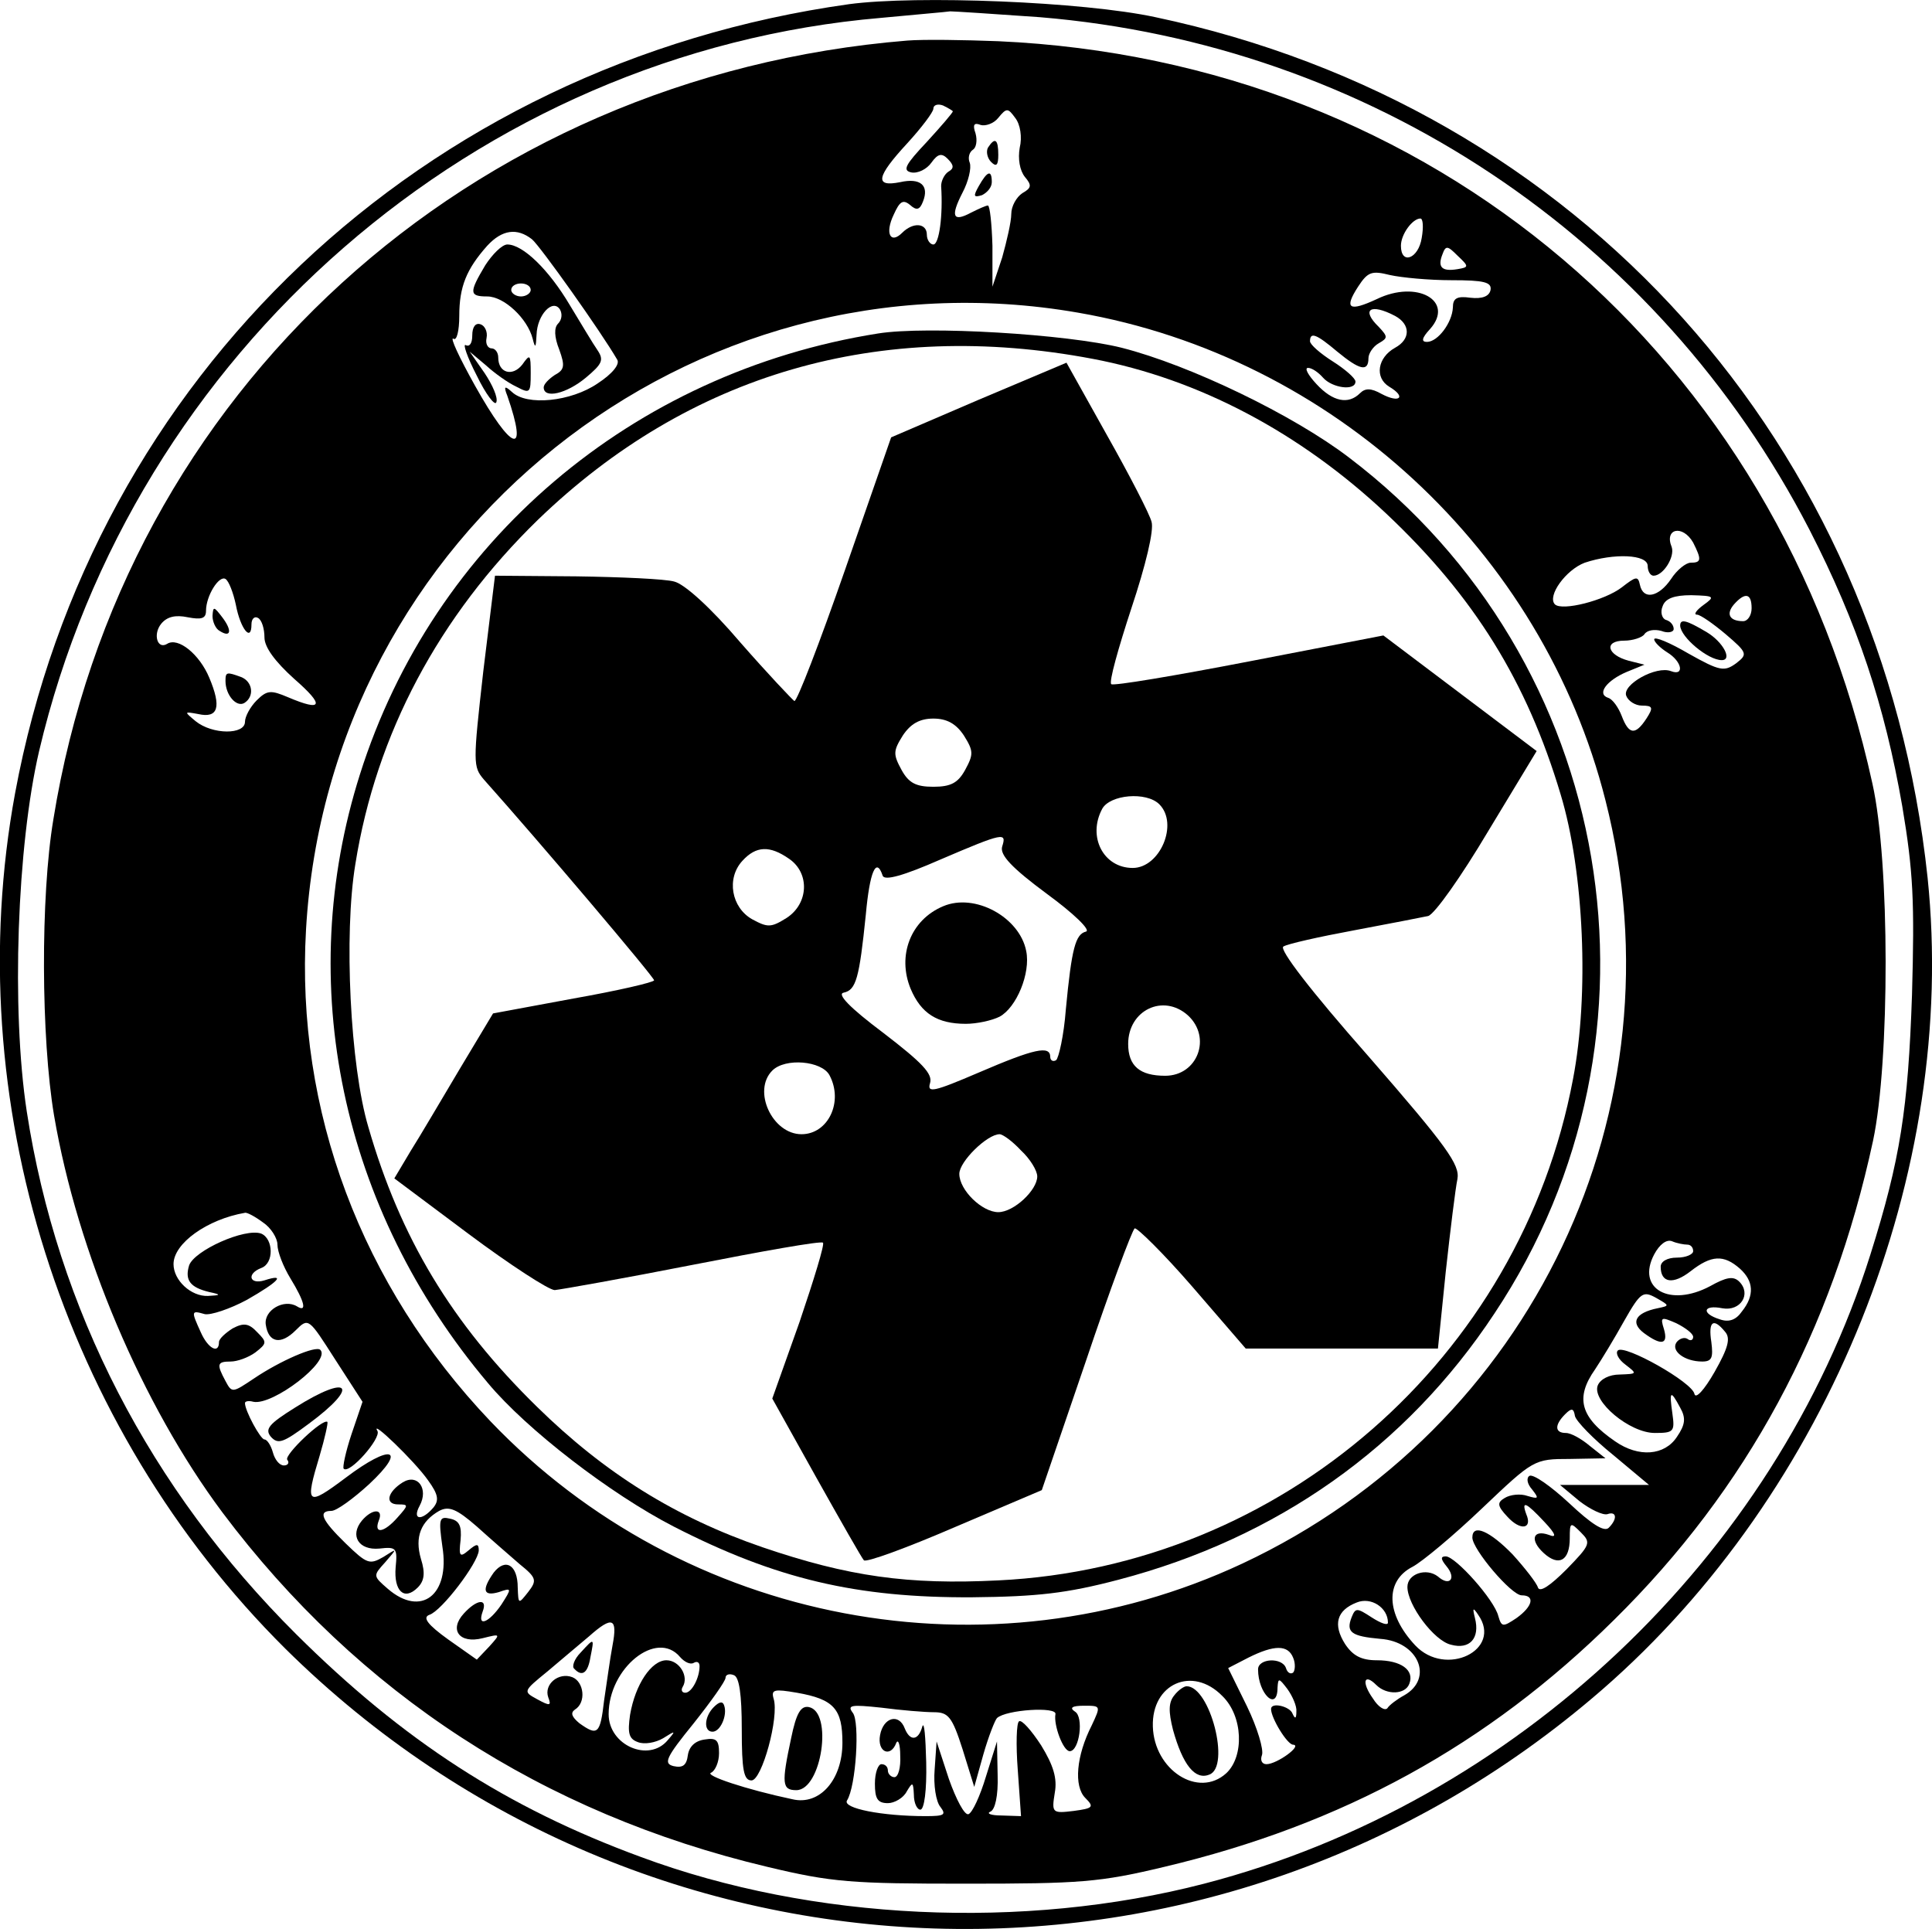 <?xml version="1.0" standalone="no"?>
<!DOCTYPE svg PUBLIC "-//W3C//DTD SVG 20010904//EN"
 "http://www.w3.org/TR/2001/REC-SVG-20010904/DTD/svg10.dtd">
<svg version="1.0" xmlns="http://www.w3.org/2000/svg"
 width="297.5pt" height="297.025pt" viewBox="0 0 297.5 297.025"
 preserveAspectRatio="xMidYMid meet">
<g transform="translate(-0.278,297.646) scale(0.1,-0.1)"
fill="#000000" stroke="none">
<path d="M1310 2970 c-657 -92 -1165 -573 -1284 -1215 -87 -472 72 -975 416
-1317 556 -550 1435 -578 2027 -64 351 305 549 798 502 1251 -71 668 -537
1187 -1189 1325 -111 24 -368 34 -472 20z m294 -20 c507 -42 952 -338 1185
-789 74 -144 116 -271 143 -426 17 -101 19 -147 15 -290 -6 -176 -18 -254 -64
-400 -147 -467 -548 -845 -1026 -969 -278 -72 -603 -57 -867 41 -207 76 -366
179 -531 343 -225 224 -368 500 -415 805 -24 157 -15 409 19 555 145 616 675
1076 1297 1129 52 5 100 9 106 10 6 0 68 -4 138 -9z"/>
<path d="M1400 2914 c-675 -55 -1209 -541 -1315 -1199 -20 -119 -19 -337 1
-456 36 -211 136 -446 259 -611 210 -280 494 -464 839 -546 100 -24 130 -26
306 -26 176 0 206 2 306 26 274 65 497 187 692 380 205 202 336 445 399 738
26 122 26 430 -1 550 -144 659 -679 1113 -1346 1143 -52 2 -115 3 -140 1z m70
-109 c0 -2 -18 -23 -40 -47 -33 -35 -38 -44 -24 -47 10 -2 24 5 31 15 10 14
16 15 25 6 10 -10 10 -15 1 -20 -6 -4 -11 -14 -11 -22 3 -45 -3 -90 -12 -90
-5 0 -10 7 -10 15 0 18 -21 20 -38 3 -18 -18 -27 -1 -13 28 9 20 14 24 25 15
10 -9 15 -8 20 5 10 25 -4 37 -35 30 -40 -8 -37 8 11 60 22 24 40 48 40 53 0
6 7 8 15 5 8 -4 15 -8 15 -9z m103 -56 c-3 -17 0 -35 8 -45 11 -13 10 -17 -4
-25 -9 -6 -17 -20 -17 -32 0 -12 -7 -42 -14 -67 l-15 -45 0 63 c-1 34 -4 62
-7 62 -3 0 -14 -5 -26 -11 -28 -15 -32 -6 -13 31 9 17 14 38 11 46 -3 7 -1 16
5 20 5 3 7 14 4 25 -5 14 -2 17 8 13 7 -2 20 2 27 11 13 16 15 15 26 0 8 -10
11 -30 7 -46z m619 -139 c-5 -32 -32 -42 -32 -12 0 18 18 42 30 42 4 0 5 -13
2 -30z m-1370 -2 c13 -11 106 -142 131 -185 5 -7 -7 -22 -30 -37 -41 -28 -109
-35 -132 -13 -11 10 -13 9 -7 -6 33 -95 7 -86 -50 16 -24 43 -39 75 -33 72 5
-4 9 12 9 35 0 45 11 72 43 108 23 25 46 28 69 10z m1425 -46 c-24 -4 -31 3
-23 23 5 14 8 13 23 -2 18 -17 18 -18 0 -21z m-9 -17 c50 0 62 -3 60 -15 -2
-10 -13 -14 -31 -12 -21 3 -27 -1 -27 -15 -1 -23 -23 -53 -40 -53 -9 0 -8 6 5
20 38 43 -20 76 -82 46 -43 -20 -51 -15 -29 19 15 23 21 25 49 18 18 -4 60 -8
95 -8z m-575 -50 c392 -68 715 -367 812 -751 121 -475 -113 -966 -559 -1175
-391 -183 -859 -94 -1158 219 -199 209 -300 479 -284 757 35 609 592 1054
1189 950z m488 -5 c24 -13 24 -36 0 -49 -27 -15 -32 -46 -9 -60 27 -16 16 -26
-12 -11 -16 9 -25 9 -33 1 -18 -18 -42 -13 -67 14 -13 14 -19 25 -13 25 6 0
16 -7 23 -15 14 -16 50 -21 50 -6 0 5 -16 19 -35 31 -19 12 -35 26 -35 31 0
15 10 11 42 -16 34 -28 48 -32 48 -10 0 7 7 18 16 23 14 8 14 10 0 25 -28 27
-13 37 25 17z m459 -349 c13 -26 13 -31 -4 -31 -7 0 -21 -11 -30 -25 -19 -28
-43 -33 -48 -9 -3 14 -6 13 -28 -4 -26 -20 -92 -37 -103 -26 -12 13 17 53 46
64 45 15 97 13 97 -5 0 -8 4 -15 9 -15 15 0 33 29 28 44 -12 29 17 35 33 7z
m-2244 -96 c7 -37 24 -58 24 -30 0 9 5 13 10 10 6 -3 10 -17 10 -30 0 -15 16
-37 46 -64 47 -41 44 -51 -10 -28 -26 11 -32 11 -48 -5 -10 -10 -18 -25 -18
-33 0 -20 -50 -20 -76 1 -18 15 -18 15 4 11 31 -7 36 11 17 56 -15 36 -48 63
-65 52 -15 -9 -22 15 -9 31 9 11 22 14 41 10 21 -4 28 -2 28 10 0 23 20 55 30
49 5 -3 12 -21 16 -40z m2260 0 c-11 -8 -16 -15 -10 -15 5 0 25 -14 44 -30 34
-29 34 -31 16 -45 -18 -13 -25 -12 -73 15 -29 17 -53 27 -53 22 0 -4 9 -13 20
-20 23 -14 27 -37 6 -29 -23 9 -76 -21 -69 -38 3 -8 14 -15 24 -15 17 0 18 -3
7 -20 -17 -26 -27 -25 -38 4 -5 13 -14 26 -21 28 -18 6 -2 27 29 40 l27 11
-24 6 c-34 9 -39 31 -7 31 13 0 28 5 31 10 4 6 15 8 26 5 10 -4 19 -2 19 3 0
6 -5 12 -12 14 -6 2 -9 12 -5 21 4 12 18 17 44 17 36 -1 37 -2 19 -15z m74 -5
c0 -11 -6 -20 -13 -20 -21 0 -27 11 -14 26 17 19 27 17 27 -6z m-2292 -946
c12 -8 22 -24 22 -34 0 -11 9 -34 20 -52 22 -36 26 -53 10 -43 -20 12 -51 -6
-48 -28 4 -28 23 -32 46 -9 20 20 20 19 61 -45 l42 -65 -17 -50 c-9 -27 -14
-51 -12 -53 9 -9 58 47 52 58 -12 20 57 -46 78 -76 16 -22 17 -31 8 -42 -18
-21 -33 -19 -21 3 14 26 -3 50 -26 36 -24 -15 -28 -34 -7 -34 16 0 16 -1 -1
-20 -21 -24 -37 -26 -29 -5 8 19 -10 19 -26 0 -19 -23 -5 -46 27 -43 26 3 28
1 25 -29 -3 -36 13 -52 34 -31 10 10 12 22 5 44 -10 34 0 58 28 74 15 8 27 3
58 -24 21 -19 51 -45 66 -58 26 -21 27 -25 13 -43 -15 -19 -15 -19 -16 7 0 35
-19 46 -37 23 -19 -27 -16 -37 8 -30 20 7 20 6 4 -19 -19 -28 -38 -36 -29 -11
8 21 -9 19 -29 -3 -23 -25 -7 -47 29 -38 28 7 28 7 10 -13 l-19 -20 -44 31
c-32 23 -40 34 -29 38 19 6 75 80 76 99 0 11 -3 11 -16 0 -13 -11 -15 -9 -12
16 2 22 -2 30 -16 33 -17 4 -18 0 -12 -43 12 -75 -33 -109 -84 -65 -23 20 -23
20 -4 41 19 22 19 22 -3 8 -21 -12 -25 -11 -58 21 -37 36 -43 50 -22 50 8 0
34 19 58 41 60 56 34 63 -36 10 -60 -45 -63 -42 -40 34 8 27 13 50 12 52 -7 6
-66 -50 -62 -58 4 -5 1 -9 -5 -9 -7 0 -14 9 -17 20 -3 11 -9 20 -13 20 -6 0
-30 44 -30 56 0 3 6 4 13 2 30 -6 120 63 103 80 -7 7 -62 -17 -102 -44 -33
-22 -34 -23 -44 -4 -14 26 -13 30 8 30 10 0 27 6 38 14 18 14 18 16 3 31 -13
14 -21 15 -38 6 -11 -7 -21 -16 -21 -21 0 -19 -17 -10 -28 15 -15 33 -15 34 6
28 9 -2 39 8 65 22 49 28 61 41 27 30 -23 -7 -28 10 -5 19 20 7 19 45 0 53
-25 9 -103 -26 -111 -49 -7 -23 2 -34 31 -41 19 -4 18 -5 -2 -6 -26 -1 -53 24
-53 49 0 32 52 69 110 79 3 1 16 -6 28 -15z m2193 -34 c5 0 9 -4 9 -10 0 -5
-11 -10 -25 -10 -15 0 -25 -6 -25 -14 0 -25 19 -28 46 -7 32 25 51 26 76 4 21
-19 23 -41 3 -66 -9 -13 -20 -17 -34 -12 -29 9 -26 23 4 17 28 -5 45 22 26 41
-9 9 -20 7 -45 -7 -62 -33 -114 -4 -86 49 8 15 19 24 28 20 7 -3 18 -5 23 -5z
m-46 -98 c-34 -7 -42 -22 -21 -38 27 -20 38 -18 31 6 -6 19 -4 19 19 9 14 -7
26 -16 26 -21 0 -5 -4 -7 -9 -3 -5 3 -13 0 -17 -6 -8 -13 13 -29 40 -29 15 0
17 6 14 30 -5 32 3 38 21 16 9 -10 5 -25 -16 -62 -16 -28 -29 -42 -31 -34 -3
18 -108 77 -118 67 -4 -4 1 -14 12 -22 18 -14 18 -14 -9 -15 -16 0 -30 -7 -34
-17 -9 -24 49 -73 88 -73 29 0 31 2 27 30 -5 35 -3 37 12 9 9 -16 8 -26 -5
-45 -19 -29 -59 -32 -95 -7 -54 37 -62 67 -31 111 10 15 30 48 45 75 25 44 29
46 49 35 21 -12 21 -12 2 -16z m-68 -226 l55 -46 -68 0 -69 0 30 -25 c17 -13
36 -22 43 -20 14 5 16 -7 2 -21 -7 -7 -27 6 -61 38 -28 26 -55 45 -61 42 -5
-3 -4 -12 4 -21 11 -14 10 -15 -7 -10 -11 4 -27 2 -35 -3 -12 -7 -12 -12 4
-29 20 -22 39 -19 29 4 -8 22 0 18 28 -12 18 -19 19 -25 7 -20 -25 9 -30 -8
-8 -28 23 -21 40 -12 40 23 0 25 1 25 17 9 16 -16 15 -19 -22 -57 -25 -25 -41
-36 -44 -28 -2 7 -20 30 -39 51 -35 36 -62 48 -62 26 0 -18 60 -89 76 -89 21
0 17 -17 -8 -35 -21 -14 -23 -14 -28 3 -6 25 -66 92 -81 92 -8 0 -8 -4 1 -15
16 -19 5 -32 -13 -16 -18 14 -47 4 -47 -16 0 -28 41 -83 67 -89 29 -8 45 10
37 41 -4 16 -3 17 5 5 38 -54 -50 -97 -97 -47 -45 48 -47 99 -4 121 15 8 63
48 107 90 79 75 80 76 135 76 l55 1 -24 19 c-13 11 -29 20 -37 20 -17 0 -18
12 -1 29 10 10 13 9 15 -3 2 -8 28 -35 59 -60z m-347 -258 c0 -5 -11 -1 -25 8
-23 15 -25 15 -31 0 -9 -23 0 -29 44 -33 59 -4 83 -61 37 -87 -11 -6 -23 -15
-26 -20 -4 -4 -14 2 -22 15 -18 25 -14 40 5 21 16 -16 45 -15 51 2 8 21 -13
36 -50 36 -24 0 -37 7 -49 25 -19 30 -13 52 18 64 22 9 48 -8 48 -31z m-1194
-35 c-4 -21 -9 -59 -13 -85 -6 -52 -10 -55 -38 -35 -12 10 -14 16 -7 21 18 11
14 43 -4 50 -21 8 -44 -11 -37 -31 5 -13 3 -14 -17 -3 -22 12 -22 12 16 43 21
18 50 42 64 54 36 32 44 28 36 -14z m104 -18 c7 -8 16 -12 21 -9 5 3 9 1 9 -5
0 -18 -12 -41 -22 -41 -5 0 -7 4 -4 9 10 16 -5 41 -25 41 -23 0 -48 -37 -56
-84 -4 -28 -2 -37 12 -42 10 -4 27 -1 39 6 19 12 20 12 7 -3 -29 -35 -91 -8
-91 40 0 71 74 131 110 88z m944 -1 c4 -9 3 -20 0 -23 -4 -3 -9 0 -11 7 -6 17
-43 15 -43 -2 0 -38 30 -66 30 -28 1 15 2 15 15 -2 8 -11 15 -27 14 -35 0 -11
-2 -12 -6 -3 -4 11 -33 18 -33 7 0 -14 25 -55 34 -55 15 -1 -25 -30 -41 -30
-7 0 -10 6 -7 14 3 8 -7 42 -23 75 l-29 59 31 16 c40 20 61 20 69 0z m-849
-110 c0 -63 3 -79 15 -79 16 0 43 98 34 126 -4 14 1 15 36 9 57 -10 70 -25 70
-77 0 -57 -35 -97 -77 -87 -71 15 -137 37 -125 41 6 3 12 16 12 30 0 20 -4 24
-22 21 -15 -2 -24 -11 -26 -24 -2 -16 -8 -20 -22 -17 -16 4 -12 13 31 66 27
34 49 65 49 70 0 5 6 7 13 4 8 -3 12 -29 12 -83z m740 51 c32 -31 34 -93 6
-119 -43 -39 -111 5 -113 72 -2 66 61 94 107 47z m-444 -25 c22 0 28 -7 44
-57 l18 -58 14 50 c8 28 18 53 21 56 14 13 93 18 90 6 -3 -17 12 -57 22 -57
15 0 22 53 8 61 -9 6 -4 9 14 9 26 0 26 0 12 -30 -24 -47 -28 -94 -10 -112 14
-14 12 -16 -18 -20 -33 -4 -34 -3 -29 28 4 22 -2 42 -21 73 -15 23 -30 40 -34
37 -4 -2 -5 -36 -2 -75 l5 -71 -30 1 c-16 0 -24 3 -17 6 7 3 12 24 11 56 l-1
52 -17 -54 c-9 -30 -21 -56 -27 -58 -6 -2 -19 23 -30 54 l-19 58 -3 -43 c-2
-24 2 -50 9 -58 9 -12 6 -14 -23 -14 -67 0 -128 12 -121 24 14 22 20 121 9
135 -9 12 -3 13 44 8 30 -4 67 -7 81 -7z"/>
<path d="M1524 2749 c-3 -6 -1 -16 5 -22 8 -8 11 -5 11 11 0 24 -5 28 -16 11z"/>
<path d="M1510 2690 c-9 -16 -8 -18 5 -14 8 4 15 12 15 20 0 20 -7 17 -20 -6z"/>
<path d="M750 2568 c-25 -42 -25 -48 3 -48 26 0 62 -34 70 -65 4 -16 5 -14 6
6 1 31 25 56 36 39 4 -7 3 -16 -3 -22 -6 -6 -6 -20 2 -40 9 -25 8 -31 -7 -39
-9 -6 -17 -14 -17 -19 0 -18 35 -10 65 15 25 21 28 27 18 42 -7 10 -26 42 -43
70 -32 54 -72 93 -96 93 -8 0 -23 -15 -34 -32z m70 -38 c0 -5 -7 -10 -15 -10
-8 0 -15 5 -15 10 0 6 7 10 15 10 8 0 15 -4 15 -10z"/>
<path d="M730 2460 c0 -12 -4 -18 -10 -15 -5 3 2 -18 17 -47 14 -29 28 -47 30
-41 3 7 -6 27 -18 45 l-23 33 25 -21 c13 -12 34 -27 47 -33 21 -11 22 -10 22
21 0 29 -1 30 -13 13 -15 -19 -37 -13 -37 11 0 8 -5 14 -10 14 -6 0 -10 7 -8
16 2 10 -3 19 -9 21 -8 3 -13 -4 -13 -17z"/>
<path d="M1355 2463 c-379 -60 -685 -321 -798 -679 -102 -322 -29 -669 197
-937 60 -72 189 -171 286 -221 158 -81 282 -110 460 -109 100 1 145 6 225 27
244 64 443 204 579 410 285 428 187 1006 -224 1318 -85 65 -244 142 -350 169
-84 21 -300 34 -375 22z m330 -39 c164 -31 320 -114 452 -238 136 -128 217
-259 269 -433 36 -119 44 -308 19 -438 -81 -430 -449 -751 -885 -772 -139 -7
-231 6 -363 51 -134 46 -243 114 -347 216 -132 129 -211 261 -260 431 -28 94
-38 297 -20 405 32 201 129 382 281 530 233 225 526 310 854 248z"/>
<path d="M1510 2361 l-135 -58 -71 -204 c-39 -112 -74 -203 -78 -202 -3 2 -41
42 -83 90 -46 54 -86 90 -102 94 -14 4 -82 7 -151 8 l-125 1 -18 -147 c-16
-142 -16 -147 1 -167 84 -94 262 -304 262 -309 0 -3 -56 -16 -124 -28 l-124
-23 -51 -85 c-28 -47 -62 -105 -76 -127 l-25 -42 115 -86 c63 -47 123 -86 132
-86 10 1 106 18 213 39 107 21 197 37 200 34 3 -2 -14 -57 -36 -122 l-42 -118
68 -122 c37 -66 70 -124 73 -127 3 -4 66 19 140 51 l134 57 68 199 c37 110 71
201 75 204 3 2 44 -38 89 -90 l82 -95 148 0 148 0 12 118 c7 64 15 129 18 143
4 22 -16 50 -137 189 -90 102 -138 165 -131 169 6 4 55 15 109 25 53 10 105
20 114 22 10 3 51 61 92 130 l75 124 -118 89 -118 89 -207 -40 c-114 -22 -209
-38 -212 -35 -4 3 11 56 31 117 22 66 35 120 31 133 -3 12 -34 72 -69 134
l-62 111 -135 -57z m-23 -517 c15 -24 15 -29 2 -53 -11 -20 -22 -26 -49 -26
-27 0 -38 6 -49 26 -13 24 -13 29 2 53 12 18 26 26 47 26 21 0 35 -8 47 -26z
m301 -106 c30 -30 1 -98 -41 -98 -45 0 -70 48 -47 91 12 22 68 27 88 7z m-242
-65 c-4 -13 15 -33 69 -73 41 -30 68 -56 60 -58 -16 -4 -22 -25 -31 -120 -3
-40 -11 -75 -15 -78 -5 -3 -9 0 -9 5 0 18 -24 13 -110 -24 -70 -30 -80 -32
-75 -16 4 14 -12 31 -72 77 -52 39 -72 60 -61 62 19 4 24 22 34 120 6 66 16
90 26 60 3 -8 32 0 89 25 98 42 102 42 95 20z m-328 -19 c32 -22 30 -69 -4
-91 -24 -15 -29 -15 -53 -2 -32 18 -40 63 -15 90 21 23 42 24 72 3z m614 -241
c37 -34 15 -93 -35 -93 -39 0 -57 15 -57 49 0 52 54 78 92 44z m-552 -92 c22
-41 -2 -91 -43 -91 -45 0 -76 67 -45 98 20 20 76 15 88 -7z m295 -116 c14 -13
25 -31 25 -40 0 -21 -36 -55 -60 -55 -25 0 -60 34 -60 59 0 19 43 61 62 61 5
0 20 -11 33 -25z"/>
<path d="M1455 1581 c-50 -21 -71 -76 -50 -127 16 -38 41 -54 85 -54 17 0 40
5 52 11 26 14 48 67 41 101 -10 52 -79 90 -128 69z"/>
<path d="M330 2028 c0 -9 5 -20 11 -23 17 -11 20 0 4 21 -13 17 -14 17 -15 2z"/>
<path d="M350 1928 c0 -22 17 -41 29 -34 16 10 13 33 -5 40 -22 8 -24 8 -24
-6z"/>
<path d="M2590 2013 c1 -18 43 -53 64 -53 17 0 2 28 -23 43 -32 19 -41 21 -41
10z"/>
<path d="M457 809 c-40 -25 -47 -33 -37 -45 11 -12 19 -9 58 20 80 59 63 78
-21 25z"/>
<path d="M897 432 c-10 -10 -14 -22 -10 -25 12 -13 21 -7 25 18 6 30 6 30 -15
7z"/>
<path d="M1102 348 c-15 -15 -16 -38 -2 -38 12 0 23 25 18 40 -2 7 -7 7 -16
-2z"/>
<path d="M1221 300 c-15 -70 -14 -80 8 -80 39 0 57 121 19 128 -12 2 -19 -9
-27 -48z"/>
<path d="M1811 366 c-9 -11 -9 -25 -2 -53 15 -54 34 -78 56 -69 33 12 1 136
-35 136 -4 0 -13 -6 -19 -14z"/>
<path d="M1358 305 c-5 -26 16 -36 25 -12 3 6 6 -3 6 -20 1 -18 -3 -33 -9 -33
-5 0 -10 5 -10 10 0 6 -4 10 -10 10 -5 0 -10 -13 -10 -30 0 -23 4 -30 20 -30
10 0 24 8 29 18 9 15 10 15 11 -5 0 -13 5 -23 10 -23 6 0 10 30 9 73 -1 39 -3
64 -6 55 -6 -22 -19 -23 -27 -3 -9 24 -33 17 -38 -10z"/>
</g>
</svg>
